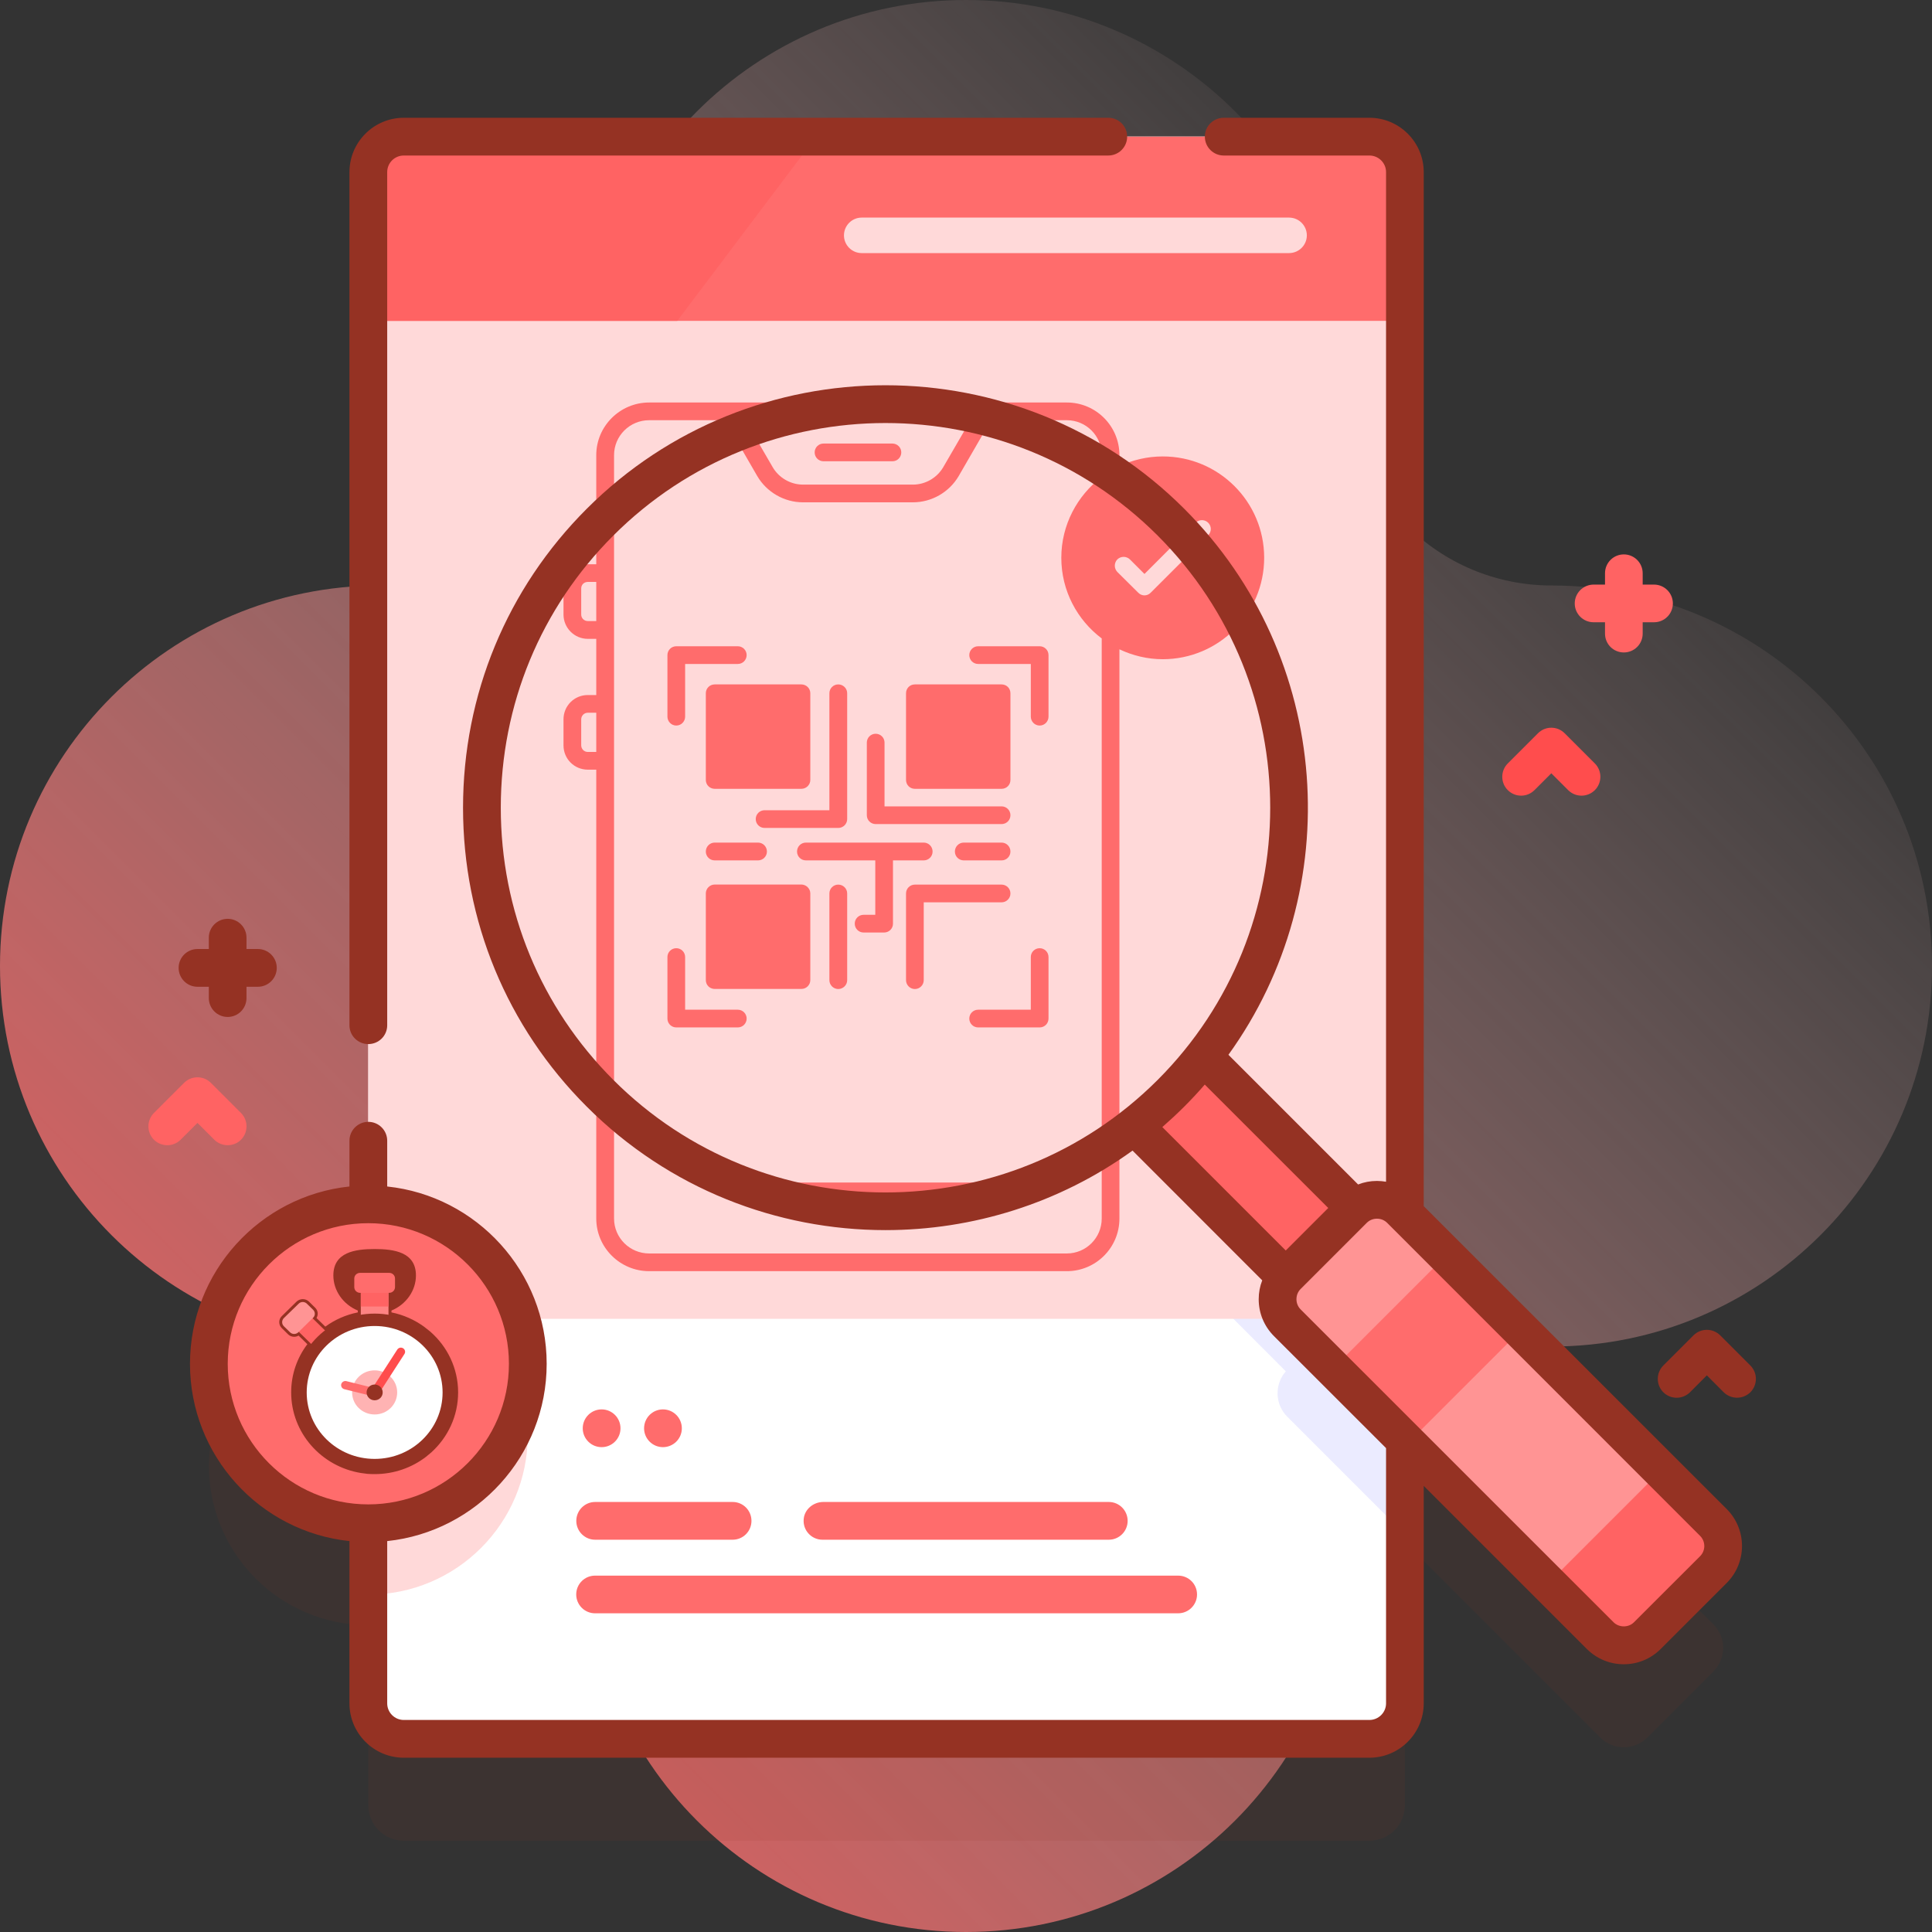 <svg width="24" height="24" viewBox="0 0 24 24" fill="none" xmlns="http://www.w3.org/2000/svg">
<rect x="0" y="0" width="24" height="24" fill="#333333" stroke="none"/>
<path d="M19.273 7.273C17.867 7.273 16.727 6.133 16.727 4.727C16.727 2.116 14.611 0 12 0C9.389 0 7.273 2.116 7.273 4.727C7.273 6.133 6.133 7.273 4.727 7.273C2.116 7.273 0 9.389 0 12C0 14.611 2.116 16.727 4.727 16.727C6.133 16.727 7.273 17.867 7.273 19.273C7.273 21.884 9.389 24 12 24C14.611 24 16.727 21.884 16.727 19.273C16.727 17.867 17.867 16.727 19.273 16.727C21.884 16.727 24 14.611 24 12C24 9.389 21.884 7.273 19.273 7.273Z" fill="url(#paint0_linear_400_3673)"/>
<path opacity="0.1" d="M21.284 20.178L17.452 16.345V3.404C17.452 3.16 17.255 2.963 17.011 2.963H5.016C4.773 2.963 4.575 3.16 4.575 3.404V16.227C4.575 16.227 4.575 16.227 4.575 16.227C3.481 16.227 2.595 17.113 2.595 18.207C2.595 19.301 3.481 20.188 4.575 20.188H4.575V22.425C4.575 22.669 4.773 22.866 5.016 22.866H17.011C17.255 22.866 17.452 22.669 17.452 22.425V19.158L19.878 21.584C20.04 21.746 20.302 21.746 20.464 21.584L21.284 20.764C21.446 20.602 21.446 20.339 21.284 20.178Z" fill="#953223"/>
<path d="M17.452 2.138V21.16C17.452 21.403 17.255 21.6 17.011 21.6H5.016C4.773 21.6 4.575 21.403 4.575 21.16V2.138C4.575 1.895 4.773 1.697 5.016 1.697H17.011C17.255 1.697 17.452 1.895 17.452 2.138Z" fill="white"/>
<path d="M17.452 16.248V19.06L15.992 17.6C15.836 17.445 15.831 17.197 15.973 17.035L14.091 15.152C12.124 16.693 9.263 16.559 7.453 14.749C5.497 12.793 5.497 9.611 7.453 7.655C9.409 5.7 12.591 5.7 14.546 7.655C16.357 9.466 16.491 12.326 14.95 14.293L16.832 16.175C16.995 16.033 17.242 16.039 17.398 16.194L17.452 16.248Z" fill="#EBEBFF"/>
<path d="M6.556 17.829C6.556 18.923 5.669 19.809 4.575 19.809V15.848C5.669 15.848 6.556 16.735 6.556 17.829Z" fill="#FFD9D9"/>
<path d="M17.452 2.138V16.383H4.575V2.138C4.575 1.895 4.773 1.697 5.016 1.697H17.011C17.255 1.697 17.452 1.895 17.452 2.138Z" fill="#FFD9D9"/>
<path d="M12.144 14.69H9.172C9.111 14.69 9.061 14.739 9.061 14.8C9.061 14.861 9.111 14.91 9.172 14.91H12.144C12.205 14.91 12.254 14.861 12.254 14.8C12.254 14.739 12.205 14.69 12.144 14.69Z" fill="#FF6C6C"/>
<path d="M10.23 5.73H11.086C11.147 5.73 11.196 5.681 11.196 5.62C11.196 5.559 11.147 5.51 11.086 5.51H10.23C10.169 5.51 10.12 5.559 10.12 5.62C10.12 5.681 10.169 5.73 10.23 5.73Z" fill="#FF6C6C"/>
<path d="M9.275 12.653C9.275 12.592 9.226 12.543 9.165 12.543H8.511V11.889C8.511 11.828 8.462 11.779 8.401 11.779C8.34 11.779 8.291 11.828 8.291 11.889V12.653C8.291 12.714 8.34 12.763 8.401 12.763H9.165C9.226 12.763 9.275 12.714 9.275 12.653Z" fill="#FF6C6C"/>
<path d="M12.915 8.028H12.151C12.09 8.028 12.041 8.077 12.041 8.138C12.041 8.199 12.09 8.248 12.151 8.248H12.805V8.902C12.805 8.963 12.854 9.013 12.915 9.013C12.976 9.013 13.025 8.963 13.025 8.902V8.138C13.025 8.077 12.976 8.028 12.915 8.028Z" fill="#FF6C6C"/>
<path d="M12.915 11.779C12.854 11.779 12.805 11.828 12.805 11.889V12.543H12.151C12.09 12.543 12.041 12.592 12.041 12.653C12.041 12.714 12.09 12.763 12.151 12.763H12.915C12.976 12.763 13.025 12.714 13.025 12.653V11.889C13.025 11.828 12.976 11.779 12.915 11.779Z" fill="#FF6C6C"/>
<path d="M8.401 9.013C8.462 9.013 8.511 8.963 8.511 8.902V8.248H9.165C9.226 8.248 9.275 8.199 9.275 8.138C9.275 8.077 9.226 8.028 9.165 8.028H8.401C8.34 8.028 8.291 8.077 8.291 8.138V8.902C8.291 8.963 8.34 9.013 8.401 9.013Z" fill="#FF6C6C"/>
<path d="M10.066 8.612V9.689C10.066 9.75 10.015 9.799 9.955 9.799H8.879C8.817 9.799 8.768 9.75 8.768 9.689V8.612C8.768 8.55 8.817 8.502 8.879 8.502H9.955C10.015 8.502 10.066 8.55 10.066 8.612Z" fill="#FF6C6C"/>
<path d="M12.552 8.612V9.689C12.552 9.75 12.504 9.799 12.442 9.799H11.365C11.303 9.799 11.255 9.75 11.255 9.689V8.612C11.255 8.55 11.303 8.502 11.365 8.502H12.442C12.504 8.502 12.552 8.55 12.552 8.612Z" fill="#FF6C6C"/>
<path d="M11.365 12.286C11.426 12.286 11.475 12.236 11.475 12.176V11.209H12.442C12.503 11.209 12.552 11.159 12.552 11.099C12.552 11.038 12.503 10.989 12.442 10.989H11.365C11.304 10.989 11.255 11.038 11.255 11.099V12.176C11.255 12.236 11.304 12.286 11.365 12.286Z" fill="#FF6C6C"/>
<path d="M9.388 10.175C9.388 10.236 9.437 10.285 9.498 10.285H10.413C10.474 10.285 10.524 10.236 10.524 10.175V8.612C10.524 8.551 10.474 8.502 10.413 8.502C10.352 8.502 10.303 8.551 10.303 8.612V10.065H9.498C9.437 10.065 9.388 10.114 9.388 10.175Z" fill="#FF6C6C"/>
<path d="M10.878 10.237H12.442C12.503 10.237 12.552 10.188 12.552 10.127C12.552 10.066 12.503 10.017 12.442 10.017H10.988V9.225C10.988 9.164 10.939 9.115 10.878 9.115C10.817 9.115 10.768 9.164 10.768 9.225V10.127C10.768 10.188 10.817 10.237 10.878 10.237Z" fill="#FF6C6C"/>
<path d="M10.303 11.099V12.176C10.303 12.236 10.352 12.286 10.413 12.286C10.474 12.286 10.524 12.236 10.524 12.176V11.099C10.524 11.038 10.474 10.989 10.413 10.989C10.352 10.989 10.303 11.038 10.303 11.099Z" fill="#FF6C6C"/>
<path d="M10.728 11.364C10.667 11.364 10.618 11.413 10.618 11.474C10.618 11.535 10.667 11.584 10.728 11.584H10.983C11.044 11.584 11.093 11.535 11.093 11.474V10.688H11.475C11.536 10.688 11.585 10.639 11.585 10.578C11.585 10.517 11.536 10.467 11.475 10.467H10.011C9.95 10.467 9.901 10.517 9.901 10.578C9.901 10.639 9.95 10.688 10.011 10.688H10.873V11.364H10.728Z" fill="#FF6C6C"/>
<path d="M12.442 10.467H11.972C11.911 10.467 11.862 10.517 11.862 10.578C11.862 10.639 11.911 10.688 11.972 10.688H12.442C12.503 10.688 12.552 10.639 12.552 10.578C12.552 10.517 12.503 10.467 12.442 10.467Z" fill="#FF6C6C"/>
<path d="M8.878 10.688H9.417C9.477 10.688 9.527 10.639 9.527 10.578C9.527 10.517 9.477 10.467 9.417 10.467H8.878C8.817 10.467 8.768 10.517 8.768 10.578C8.768 10.639 8.817 10.688 8.878 10.688Z" fill="#FF6C6C"/>
<path d="M14.444 5.67C14.252 5.67 14.069 5.714 13.906 5.791V5.654C13.906 5.293 13.614 5 13.252 5H8.064C7.703 5 7.407 5.293 7.407 5.654V7.009H7.302C7.134 7.009 7 7.143 7 7.31V7.634C7 7.799 7.134 7.936 7.302 7.936H7.407V8.634H7.302C7.134 8.634 7 8.768 7 8.936V9.259C7 9.427 7.134 9.561 7.302 9.561H7.407V15.137C7.407 15.498 7.703 15.791 8.064 15.791H13.252C13.614 15.791 13.906 15.498 13.906 15.137V8.066C14.069 8.143 14.252 8.189 14.444 8.189C15.14 8.189 15.704 7.623 15.704 6.929C15.704 6.233 15.14 5.67 14.444 5.67ZM7.407 9.341H7.302C7.255 9.341 7.22 9.303 7.22 9.259V8.936C7.22 8.892 7.255 8.854 7.302 8.854H7.407V9.341ZM7.407 7.715H7.302C7.255 7.715 7.22 7.678 7.22 7.634V7.31C7.22 7.264 7.255 7.229 7.302 7.229H7.407V7.715ZM12.056 5.22L11.717 5.804C11.64 5.936 11.495 6.02 11.341 6.02H9.975C9.821 6.02 9.676 5.936 9.599 5.804L9.26 5.22H12.056ZM13.686 5.925C13.382 6.156 13.184 6.52 13.184 6.929C13.184 7.339 13.382 7.702 13.686 7.931V15.137C13.686 15.377 13.492 15.571 13.252 15.571H8.064C7.824 15.571 7.628 15.377 7.628 15.137C7.628 9.088 7.628 7.702 7.628 7.702V5.654C7.628 5.414 7.824 5.22 8.064 5.22H9.006L9.407 5.914C9.524 6.114 9.742 6.24 9.975 6.24H11.341C11.574 6.24 11.792 6.114 11.909 5.914L12.31 5.22H13.252C13.492 5.22 13.686 5.414 13.686 5.654V5.925ZM15.008 6.65L14.294 7.363C14.252 7.407 14.182 7.407 14.14 7.363L13.88 7.105C13.838 7.061 13.838 6.993 13.88 6.949C13.924 6.907 13.992 6.907 14.036 6.949L14.217 7.13L14.854 6.493C14.895 6.451 14.966 6.451 15.008 6.493C15.052 6.537 15.052 6.606 15.008 6.65Z" fill="#FF6C6C"/>
<path d="M10.066 11.098V12.175C10.066 12.237 10.015 12.285 9.955 12.285H8.879C8.817 12.285 8.768 12.237 8.768 12.175V11.098C8.768 11.039 8.817 10.988 8.879 10.988H9.955C10.015 10.988 10.066 11.039 10.066 11.098Z" fill="#FF6C6C"/>
<path d="M17.452 3.986V2.138C17.452 1.895 17.255 1.697 17.011 1.697H5.016C4.773 1.697 4.575 1.895 4.575 2.138V3.986H17.452Z" fill="#FF6C6C"/>
<path d="M8.413 3.986L10.139 1.697H5.016C4.773 1.697 4.575 1.895 4.575 2.138V3.986L8.413 3.986Z" fill="#FF6363"/>
<path d="M16.013 3.144H10.704C10.583 3.144 10.484 3.045 10.484 2.924C10.484 2.802 10.583 2.703 10.704 2.703H16.013C16.135 2.703 16.234 2.802 16.234 2.924C16.234 3.045 16.135 3.144 16.013 3.144Z" fill="#FFD9D9"/>
<path d="M14 14L15 13L17.179 15.358L16.32 16.217L14 14Z" fill="#FF6363"/>
<path d="M21.284 19.498L20.464 20.318C20.302 20.48 20.04 20.48 19.878 20.318L15.992 16.432C15.83 16.27 15.83 16.007 15.992 15.846L16.812 15.025C16.974 14.864 17.236 14.864 17.398 15.025L21.284 18.912C21.446 19.074 21.446 19.336 21.284 19.498Z" fill="#FF9494"/>
<path d="M19.23 19.67L19.878 20.318C20.04 20.48 20.302 20.48 20.464 20.318L21.284 19.498C21.446 19.336 21.446 19.074 21.284 18.912L20.636 18.264L19.23 19.67Z" fill="#FF6363"/>
<path d="M16.558 17.002L17.964 15.596L18.892 16.524L17.486 17.93L16.558 17.002Z" fill="#FF6C6C"/>
<path d="M14.635 19.573H7.392C7.263 19.573 7.158 19.677 7.158 19.807C7.158 19.936 7.263 20.041 7.392 20.041H14.635C14.765 20.041 14.87 19.936 14.87 19.807C14.87 19.677 14.765 19.573 14.635 19.573Z" fill="#FF6C6C"/>
<path d="M9.101 18.658H7.393C7.264 18.658 7.159 18.763 7.159 18.893C7.159 19.022 7.264 19.127 7.393 19.127H9.101C9.231 19.127 9.335 19.022 9.335 18.893C9.335 18.763 9.231 18.658 9.101 18.658Z" fill="#FF6C6C"/>
<path d="M10.227 18.658H13.774C13.903 18.658 14.008 18.763 14.008 18.893C14.008 19.022 13.903 19.127 13.774 19.127H10.217C10.08 19.127 9.97 19.009 9.984 18.869C9.995 18.748 10.105 18.658 10.227 18.658Z" fill="#FF6C6C"/>
<path d="M8.235 17.977C8.365 17.977 8.47 17.872 8.47 17.743C8.47 17.613 8.365 17.508 8.235 17.508C8.106 17.508 8.001 17.613 8.001 17.743C8.001 17.872 8.106 17.977 8.235 17.977Z" fill="#FF6C6C"/>
<path d="M7.474 17.977C7.603 17.977 7.708 17.872 7.708 17.743C7.708 17.613 7.603 17.508 7.474 17.508C7.344 17.508 7.239 17.613 7.239 17.743C7.239 17.872 7.344 17.977 7.474 17.977Z" fill="#FF6C6C"/>
<path d="M4.575 18.922C5.669 18.922 6.556 18.036 6.556 16.942C6.556 15.848 5.669 14.961 4.575 14.961C3.481 14.961 2.595 15.848 2.595 16.942C2.595 18.036 3.481 18.922 4.575 18.922Z" fill="#FF6C6C"/>
<path d="M4.575 12.97C4.705 12.97 4.81 12.866 4.81 12.736V2.138C4.81 2.024 4.902 1.932 5.016 1.932H13.767C13.897 1.932 14.002 1.827 14.002 1.697C14.002 1.568 13.897 1.463 13.767 1.463H5.016C4.644 1.463 4.341 1.766 4.341 2.138V12.736C4.341 12.866 4.446 12.97 4.575 12.97Z" fill="#953223"/>
<path d="M21.45 18.746L17.686 14.983V2.138C17.686 1.766 17.383 1.463 17.011 1.463H15.202C15.072 1.463 14.967 1.568 14.967 1.697C14.967 1.827 15.072 1.932 15.202 1.932H17.011C17.125 1.932 17.218 2.024 17.218 2.138V14.68C17.181 14.674 17.143 14.67 17.105 14.67C17.023 14.67 16.944 14.685 16.871 14.714L15.26 13.103C16.739 11.052 16.556 8.166 14.712 6.321C12.665 4.274 9.334 4.274 7.288 6.321C6.297 7.312 5.752 8.63 5.752 10.034C5.752 11.438 6.297 12.756 7.288 13.746C8.311 14.77 9.655 15.281 11 15.281C12.078 15.281 13.156 14.952 14.069 14.293L15.68 15.905C15.651 15.978 15.636 16.057 15.636 16.139C15.636 16.312 15.703 16.475 15.826 16.598L17.218 17.989V21.16C17.218 21.273 17.125 21.366 17.011 21.366H5.016C4.902 21.366 4.81 21.273 4.81 21.16V19.144C5.921 19.027 6.791 18.084 6.791 16.942C6.791 15.799 5.921 14.856 4.81 14.739V14.171C4.81 14.041 4.705 13.936 4.575 13.936C4.446 13.936 4.341 14.041 4.341 14.171V14.739C3.229 14.856 2.36 15.799 2.36 16.942C2.36 18.084 3.229 19.027 4.341 19.144V21.16C4.341 21.532 4.644 21.835 5.016 21.835H17.011C17.383 21.835 17.686 21.532 17.686 21.16V18.458L19.712 20.484C19.835 20.606 19.998 20.674 20.171 20.674C20.344 20.674 20.507 20.607 20.63 20.484L21.45 19.664C21.703 19.411 21.703 18.999 21.45 18.746ZM2.829 16.942C2.829 15.979 3.612 15.195 4.575 15.195C5.538 15.195 6.322 15.979 6.322 16.942C6.322 17.905 5.538 18.688 4.575 18.688C3.612 18.688 2.829 17.905 2.829 16.942ZM7.619 13.415C6.717 12.513 6.221 11.312 6.221 10.034C6.221 8.755 6.717 7.554 7.619 6.653C8.551 5.721 9.775 5.255 11 5.255C12.224 5.255 13.448 5.721 14.381 6.653C16.245 8.517 16.245 11.55 14.381 13.415C12.516 15.279 9.483 15.279 7.619 13.415ZM14.712 13.746C14.801 13.657 14.886 13.566 14.966 13.473L16.5 15.006L15.972 15.534L14.439 14.001C14.532 13.919 14.623 13.835 14.712 13.746ZM21.119 19.332L20.298 20.152C20.23 20.221 20.112 20.22 20.044 20.152L16.157 16.266C16.123 16.232 16.105 16.187 16.105 16.139C16.105 16.091 16.123 16.046 16.157 16.012L16.978 15.191C17.012 15.157 17.057 15.139 17.105 15.139C17.153 15.139 17.198 15.157 17.232 15.191L21.118 19.078C21.189 19.148 21.189 19.262 21.119 19.332Z" fill="#953223"/>
<path d="M20.547 7.262H20.406V7.121C20.406 6.992 20.301 6.887 20.172 6.887C20.042 6.887 19.938 6.992 19.938 7.121V7.262H19.797C19.667 7.262 19.562 7.367 19.562 7.496C19.562 7.626 19.667 7.73 19.797 7.73H19.938V7.871C19.938 8.001 20.042 8.105 20.172 8.105C20.301 8.105 20.406 8.001 20.406 7.871V7.73H20.547C20.676 7.73 20.781 7.626 20.781 7.496C20.781 7.367 20.676 7.262 20.547 7.262Z" fill="#FF6363"/>
<path d="M3.203 11.789H3.062V11.648C3.062 11.519 2.958 11.414 2.828 11.414C2.699 11.414 2.594 11.519 2.594 11.648V11.789H2.453C2.324 11.789 2.219 11.894 2.219 12.023C2.219 12.153 2.324 12.258 2.453 12.258H2.594V12.398C2.594 12.528 2.699 12.633 2.828 12.633C2.958 12.633 3.062 12.528 3.062 12.398V12.258H3.203C3.333 12.258 3.438 12.153 3.438 12.023C3.438 11.894 3.333 11.789 3.203 11.789Z" fill="#953223"/>
<path d="M19.646 9.884C19.586 9.884 19.526 9.861 19.48 9.815L19.271 9.606L19.062 9.815C18.97 9.907 18.822 9.907 18.73 9.815C18.639 9.724 18.639 9.575 18.73 9.484L19.105 9.109C19.197 9.017 19.345 9.017 19.437 9.109L19.812 9.484C19.903 9.575 19.903 9.724 19.812 9.815C19.766 9.861 19.706 9.884 19.646 9.884Z" fill="#FF4D4D"/>
<path d="M2.828 14.226C2.768 14.226 2.708 14.204 2.662 14.158L2.453 13.949L2.244 14.158C2.152 14.249 2.004 14.249 1.912 14.158C1.821 14.066 1.821 13.918 1.912 13.826L2.287 13.451C2.379 13.36 2.527 13.36 2.619 13.451L2.994 13.826C3.085 13.918 3.085 14.066 2.994 14.158C2.948 14.204 2.888 14.226 2.828 14.226Z" fill="#FF6363"/>
<path d="M21.578 17.363C21.518 17.363 21.458 17.34 21.412 17.295L21.203 17.085L20.994 17.295C20.902 17.386 20.754 17.386 20.662 17.295C20.571 17.203 20.571 17.055 20.662 16.963L21.037 16.588C21.129 16.497 21.277 16.497 21.369 16.588L21.744 16.963C21.835 17.055 21.835 17.203 21.744 17.295C21.698 17.34 21.638 17.363 21.578 17.363Z" fill="#953223"/>
<path d="M4.863 16.303C5.012 16.333 5.149 16.395 5.267 16.48L5.343 16.54C5.557 16.726 5.691 16.997 5.691 17.297C5.691 17.591 5.563 17.856 5.358 18.042L5.292 18.097C5.116 18.232 4.894 18.312 4.654 18.312C4.624 18.312 4.595 18.311 4.566 18.309L4.483 18.298C3.992 18.218 3.617 17.8 3.617 17.297C3.617 17.073 3.691 16.866 3.818 16.698L3.709 16.591C3.692 16.601 3.674 16.606 3.654 16.606C3.625 16.606 3.598 16.595 3.578 16.575L3.501 16.499C3.458 16.458 3.458 16.39 3.501 16.349L3.684 16.169C3.727 16.128 3.796 16.128 3.838 16.169L3.915 16.245C3.951 16.279 3.956 16.332 3.932 16.373L4.041 16.48C4.159 16.394 4.296 16.333 4.445 16.303V16.28C4.262 16.204 4.141 16.032 4.141 15.844C4.141 15.553 4.415 15.516 4.654 15.516C4.893 15.516 5.167 15.553 5.167 15.844C5.167 16.032 5.046 16.204 4.863 16.28V16.303Z" fill="#953223"/>
<path opacity="0.1" d="M4.826 16.388V16.23H4.835C4.875 16.23 4.907 16.199 4.907 16.159V16.053C4.907 16.014 4.875 15.982 4.835 15.982H4.473C4.433 15.982 4.401 16.014 4.401 16.053V16.159C4.401 16.199 4.433 16.23 4.473 16.23H4.482V16.388H4.826Z" fill="#953223"/>
<path d="M3.655 16.489L3.827 16.321L4.114 16.602L3.942 16.77L3.655 16.489Z" fill="#FF6363"/>
<path d="M3.889 16.37L3.706 16.55C3.677 16.578 3.631 16.578 3.603 16.55L3.526 16.475C3.498 16.447 3.498 16.402 3.526 16.374L3.71 16.195C3.738 16.167 3.784 16.167 3.812 16.195L3.889 16.27C3.918 16.298 3.918 16.343 3.889 16.37Z" fill="#FF9494"/>
<path d="M4.482 15.982H4.826V16.379H4.482V15.982Z" fill="#FF8383"/>
<path d="M4.482 15.982H4.826V16.23H4.482V15.982Z" fill="#FF6363"/>
<path d="M4.654 18.277C5.207 18.277 5.655 17.839 5.655 17.298C5.655 16.757 5.207 16.318 4.654 16.318C4.101 16.318 3.653 16.757 3.653 17.298C3.653 17.839 4.101 18.277 4.654 18.277Z" fill="#953223"/>
<path d="M4.654 18.123C5.12 18.123 5.498 17.754 5.498 17.298C5.498 16.841 5.12 16.472 4.654 16.472C4.188 16.472 3.81 16.841 3.81 17.298C3.81 17.754 4.188 18.123 4.654 18.123Z" fill="white"/>
<path d="M4.654 17.571C4.809 17.571 4.934 17.449 4.934 17.297C4.934 17.146 4.809 17.023 4.654 17.023C4.499 17.023 4.374 17.146 4.374 17.297C4.374 17.449 4.499 17.571 4.654 17.571Z" fill="#FFB3B3"/>
<path d="M4.239 17.194C4.247 17.167 4.275 17.15 4.303 17.157L4.667 17.248C4.695 17.255 4.712 17.283 4.705 17.311C4.698 17.338 4.669 17.355 4.641 17.347L4.277 17.257C4.249 17.25 4.232 17.222 4.239 17.194Z" fill="#FF6C6C"/>
<path d="M4.626 17.341C4.601 17.326 4.594 17.294 4.609 17.27L4.935 16.765C4.951 16.741 4.983 16.733 5.008 16.749C5.032 16.764 5.04 16.796 5.024 16.82L4.698 17.325C4.683 17.349 4.65 17.357 4.626 17.341Z" fill="#FF4D4D"/>
<path d="M4.654 17.395C4.709 17.395 4.754 17.352 4.754 17.297C4.754 17.243 4.709 17.199 4.654 17.199C4.599 17.199 4.554 17.243 4.554 17.297C4.554 17.352 4.599 17.395 4.654 17.395Z" fill="#953223"/>
<path d="M4.835 16.06H4.473C4.433 16.06 4.401 16.028 4.401 15.989V15.882C4.401 15.843 4.433 15.812 4.473 15.812H4.835C4.875 15.812 4.907 15.843 4.907 15.882V15.989C4.907 16.028 4.875 16.06 4.835 16.06Z" fill="#FF6C6C"/>
<defs>
<linearGradient id="paint0_linear_400_3673" x1="20.488" y1="3.512" x2="-0.188" y2="24.188" gradientUnits="userSpaceOnUse">
<stop stop-color="#FFD9D9" stop-opacity="0"/>
<stop offset="0.998" stop-color="#FF5050"/>
</linearGradient>
</defs>
</svg>
